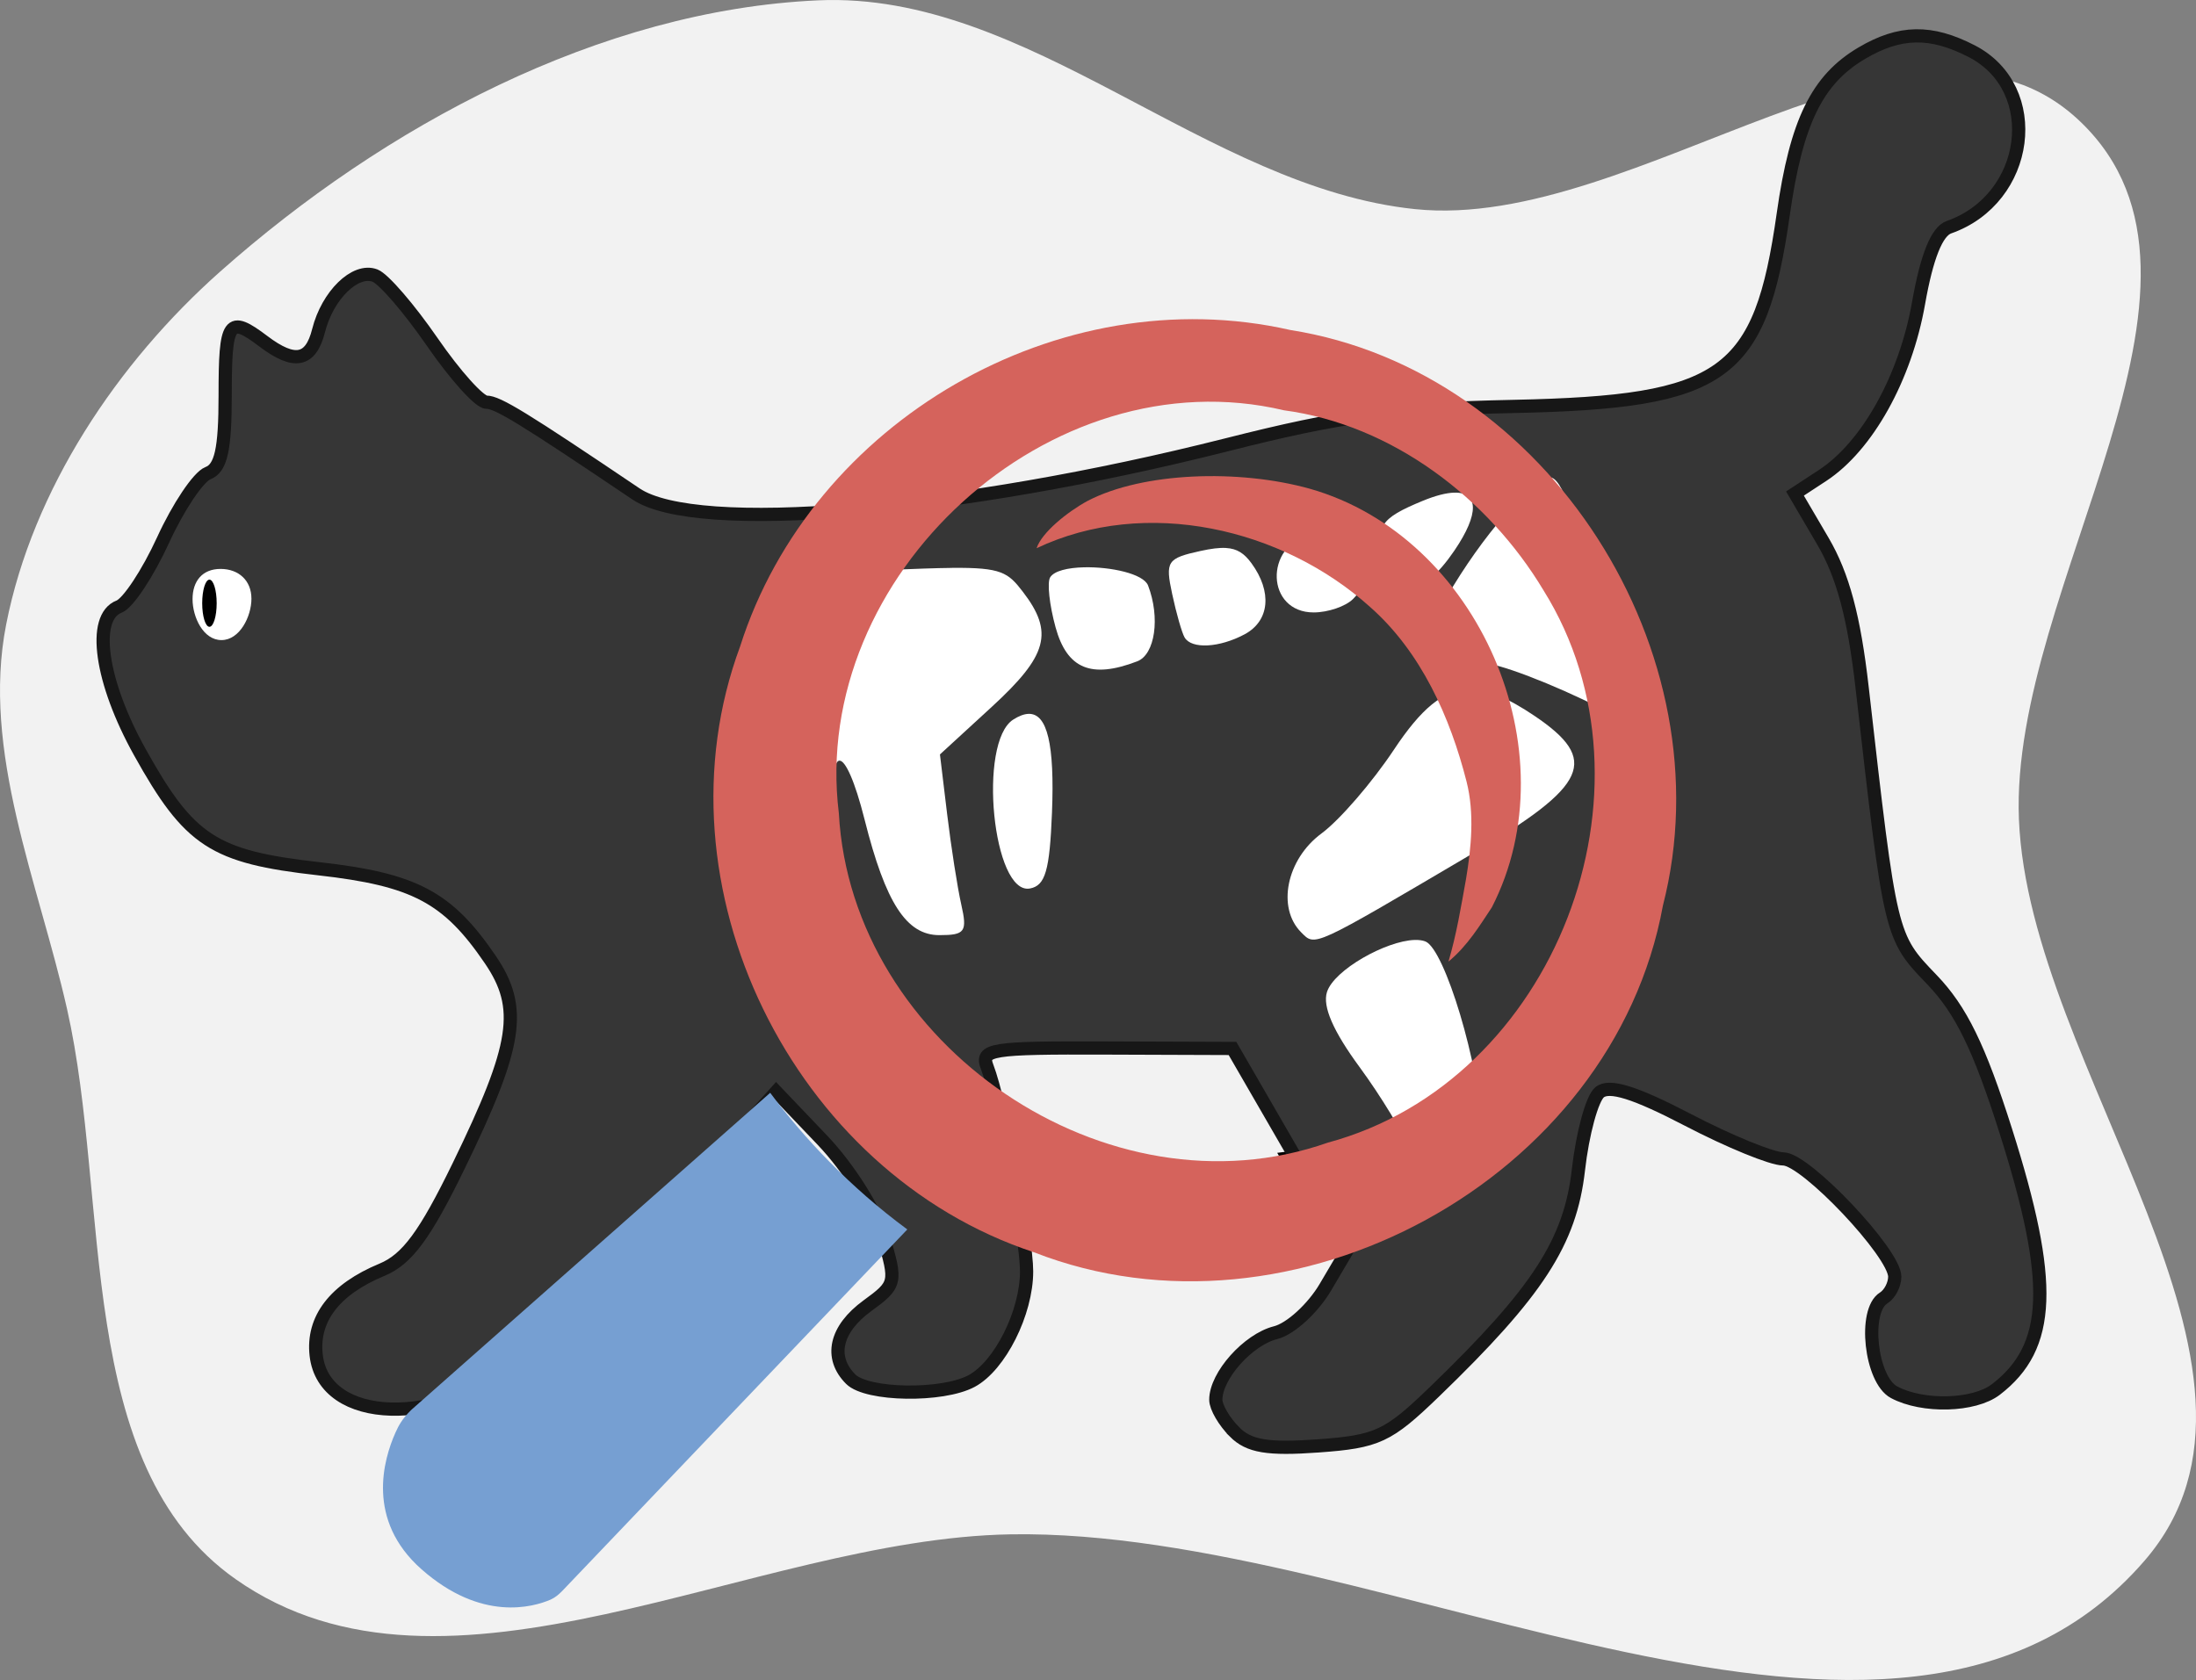 <?xml version="1.0" encoding="UTF-8" standalone="no"?>
<svg
   xmlns:dc="http://purl.org/dc/elements/1.1/"
   xmlns:cc="http://creativecommons.org/ns#"
   xmlns:rdf="http://www.w3.org/1999/02/22-rdf-syntax-ns#"
   xmlns:svg="http://www.w3.org/2000/svg"
   xmlns="http://www.w3.org/2000/svg"
   xmlns:sodipodi="http://sodipodi.sourceforge.net/DTD/sodipodi-0.dtd"
   xmlns:inkscape="http://www.inkscape.org/namespaces/inkscape"
   width="111.311mm"
   height="85.174mm"
   viewBox="0 0 111.311 85.174"
   version="1.1"
   id="svg8"
   inkscape:version="1.1-dev (ac425a255e, 2020-06-01, custom)"
   sodipodi:docname="transparent.svg">
  <rect x="0" y="0" width="111.311" height="85.174" fill="#808080" stroke="none"/>
  <defs
     id="defs2" />
  <sodipodi:namedview
     fit-margin-bottom="0"
     fit-margin-right="0"
     fit-margin-left="0"
     fit-margin-top="0"
     id="base"
     pagecolor="#ffffff"
     bordercolor="#666666"
     borderopacity="1.0"
     inkscape:pageopacity="0.0"
     inkscape:pageshadow="2"
     inkscape:zoom="1.4"
     inkscape:cx="231.49337"
     inkscape:cy="168.67366"
     inkscape:document-units="mm"
     inkscape:current-layer="layer1"
     inkscape:document-rotation="0"
     showgrid="false"
     inkscape:window-width="1890"
     inkscape:window-height="1002"
     inkscape:window-x="56"
     inkscape:window-y="50"
     inkscape:window-maximized="0" />
  <g
     transform="translate(203.781,-68.346)"
     inkscape:label="Layer 1"
     inkscape:groupmode="layer"
     id="layer1">
    <path
       sodipodi:nodetypes="aaaaaaaaaaa"
       id="path864"
       d="m -191.84,148.407 c -8.218,-5.779 -6.329,-19.104 -8.542,-28.903 -1.45,-6.421 -4.355,-13.046 -3.085,-19.505 1.346,-6.842 5.634,-13.259 10.85,-17.887 8.298,-7.362 19.226,-13.253 30.308,-13.749 10.675,-0.477 19.63,9.488 30.259,10.586 11.277,1.165 25.536,-12.275 33.722,-4.431 8.543,8.186 -3.59,23.535 -3.118,35.357 0.507,12.701 14.683,27.985 6.367,37.598 -12.54,14.496 -38.322,-1.668 -57.486,-1.337 -13.112,0.226 -28.548,9.814 -39.275,2.271 z"
       style="fill:#f2f2f2;fill-opacity:1;stroke:none;stroke-width:0.265px;stroke-linecap:butt;stroke-linejoin:miter;stroke-opacity:1" />
    <g
       id="g1562" />
    <g
       id="g1568" />
    <g
       id="g1574" />
    <g
       id="g1580" />
    <g
       id="g1586" />
    <g
       id="g1592" />
    <g
       id="g1598" />
    <g
       id="g1604" />
    <g
       id="g1610" />
    <g
       id="g1616" />
    <g
       id="g1622" />
    <g
       id="g1628" />
    <g
       id="g1634" />
    <g
       transform="translate(291.343,243.789)"
       id="g1902" />
    <path
       transform="matrix(0.265,0,0,0.265,-200.238,58.897)"
       d="m 174.074,238.76 c -1.839,-1.577 -3.629,-3.213 -5.309,-4.955 -1.863,-1.931 -3.621,-3.96 -5.264,-6.076 -1.642,-2.117 -3.168,-4.322 -4.564,-6.605 -1.396,-2.283 -2.663,-4.646 -3.787,-7.078 -1.124,-2.432 -2.104,-4.932 -2.93,-7.494 -0.826,-2.562 -1.495,-5.187 -1.996,-7.861 -0.501,-2.675 -0.835,-5.4 -0.986,-8.168 -0.176,-1.419 -0.3,-2.835 -0.377,-4.246 -0.077,-1.411 -0.107,-2.82 -0.088,-4.221 0.038,-2.801 0.265,-5.577 0.668,-8.316 0.403,-2.74 0.981,-5.444 1.723,-8.098 0.741,-2.654 1.645,-5.258 2.699,-7.803 1.054,-2.544 2.258,-5.027 3.6,-7.438 1.341,-2.41 2.821,-4.748 4.424,-7 1.602,-2.252 3.328,-4.419 5.166,-6.488 1.637,-1.844 3.392,-3.581 5.197,-5.262 -10.89,1.66 -20.979,2.786 -29.984,3.346 -0.296,0.417 -0.635,0.801 -0.924,1.223 -1.56,2.277 -3.017,4.631 -4.359,7.057 -1.343,2.426 -2.573,4.923 -3.68,7.486 -1.107,2.563 -2.09,5.193 -2.943,7.883 -1.058,2.856 -1.947,5.748 -2.668,8.664 -0.721,2.916 -1.277,5.856 -1.674,8.809 -0.396,2.952 -0.633,5.917 -0.717,8.881 -0.084,2.964 -0.015,5.928 0.203,8.881 0.217,2.953 0.582,5.894 1.088,8.811 0.506,2.917 1.153,5.811 1.936,8.668 0.783,2.857 1.701,5.679 2.748,8.453 1.047,2.774 2.224,5.499 3.523,8.166 1.3,2.667 2.722,5.275 4.262,7.811 1.54,2.536 3.198,5 4.967,7.381 1.769,2.381 3.648,4.679 5.633,6.881 1.985,2.202 4.075,4.307 6.264,6.307 2.189,1.999 4.478,3.892 6.859,5.664 2.381,1.773 4.855,3.425 7.416,4.947 2.561,1.522 5.21,2.912 7.939,4.16 0.576,0.263 1.194,0.447 1.777,0.697 -1.571,-10.386 -4.731,-25.562 -6.592,-30.406 -0.488,-1.271 -0.522,-2.107 0.75,-2.658 z"
       style="fill:#000000;stroke-width:2.132"
       id="path2162" />
    <path
       transform="matrix(0.265,0,0,0.265,-200.238,58.897)"
       d="m 242.408,276.072 c 0.439,-0.13 0.893,-0.205 1.33,-0.342 3.084,-0.962 6.121,-2.08 9.096,-3.346 2.975,-1.266 5.889,-2.68 8.725,-4.234 2.835,-1.554 5.591,-3.248 8.256,-5.074 2.664,-1.826 5.235,-3.785 7.697,-5.867 2.462,-2.082 4.818,-4.288 7.047,-6.609 2.229,-2.322 4.334,-4.758 6.299,-7.303 1.965,-2.545 3.791,-5.197 5.461,-7.949 1.67,-2.752 3.182,-5.604 4.525,-8.547 0.672,-1.471 1.303,-2.966 1.887,-4.482 0.584,-1.516 1.123,-3.054 1.615,-4.613 0.493,-1.559 0.938,-3.139 1.336,-4.738 0.397,-1.6 0.747,-3.219 1.045,-4.857 0.771,-3.008 1.359,-6.038 1.773,-9.08 0.415,-3.042 0.656,-6.096 0.73,-9.146 0.074,-3.05 -0.019,-6.097 -0.27,-9.131 -0.251,-3.033 -0.662,-6.052 -1.223,-9.043 -0.561,-2.991 -1.273,-5.954 -2.129,-8.877 -0.856,-2.923 -1.855,-5.806 -2.99,-8.635 -1.135,-2.829 -2.405,-5.605 -3.805,-8.314 -1.399,-2.71 -2.928,-5.353 -4.576,-7.918 -1.648,-2.565 -3.417,-5.049 -5.299,-7.443 -1.882,-2.394 -3.878,-4.697 -5.979,-6.895 -2.1,-2.198 -4.306,-4.291 -6.609,-6.268 -1.033,-0.886 -2.155,-1.656 -3.227,-2.494 -10.956,0.252 -18.987,0.685 -26.682,1.701 0.936,0.336 1.9,0.585 2.82,0.965 2.397,0.989 4.738,2.126 7.01,3.393 2.272,1.267 4.474,2.665 6.6,4.18 2.125,1.514 4.172,3.143 6.129,4.875 1.957,1.732 3.824,3.564 5.59,5.482 1.766,1.919 3.43,3.924 4.984,6 1.554,2.076 2.997,4.222 4.316,6.424 1.479,2.369 2.783,4.808 3.916,7.303 1.133,2.494 2.095,5.043 2.893,7.633 0.798,2.59 1.432,5.22 1.906,7.875 0.474,2.655 0.788,5.332 0.949,8.021 0.161,2.689 0.168,5.389 0.029,8.082 -0.14,2.693 -0.429,5.38 -0.859,8.047 -0.43,2.667 -1.003,5.314 -1.713,7.924 -0.709,2.61 -1.554,5.184 -2.531,7.707 -0.977,2.523 -2.086,4.996 -3.32,7.402 -1.234,2.406 -2.593,4.746 -4.072,7.004 -1.479,2.258 -3.079,4.434 -4.793,6.514 -1.714,2.08 -3.542,4.064 -5.479,5.936 -1.937,1.872 -3.982,3.631 -6.131,5.264 -2.148,1.633 -4.399,3.139 -6.748,4.502 -2.349,1.363 -4.796,2.583 -7.334,3.646 -2.538,1.064 -5.17,1.971 -7.887,2.705 -2.634,0.926 -5.293,1.664 -7.967,2.223 -1.269,0.265 -2.545,0.358 -3.818,0.543 l 0.473,0.818 z"
       style="fill:#000000;stroke-width:2.132"
       id="path2158" />
    <path
       id="path1850-8-8-2"
       d="m -141.207,140.941 c -0.521,-0.521 -0.947,-1.253 -0.947,-1.628 0,-1.218 1.634,-3.051 3.032,-3.402 0.751,-0.189 1.886,-1.225 2.522,-2.303 l 1.156,-1.96 -2.932,-5.073 -2.932,-5.073 -6.407,-0.023 c -5.876,-0.021 -6.376,0.059 -6.028,0.965 0.672,1.749 1.998,8.625 1.998,10.361 0,2.095 -1.353,4.791 -2.79,5.56 -1.482,0.793 -5.295,0.733 -6.124,-0.096 -1.104,-1.104 -0.778,-2.54 0.843,-3.721 1.474,-1.074 1.498,-1.181 0.799,-3.515 -0.406,-1.356 -1.748,-3.485 -3.072,-4.873 l -2.35,-2.465 -5.36,5.939 c -2.948,3.266 -6.346,6.737 -7.55,7.713 -4.175,3.381 -10.002,3.22 -10.405,-0.287 -0.212,-1.849 0.939,-3.346 3.335,-4.339 1.272,-0.527 2.182,-1.76 3.89,-5.27 2.981,-6.125 3.268,-8.004 1.598,-10.458 -2.153,-3.164 -3.844,-4.059 -8.696,-4.603 -5.33,-0.598 -6.554,-1.396 -9.068,-5.915 -1.987,-3.572 -2.452,-6.836 -1.049,-7.374 0.456,-0.175 1.459,-1.694 2.229,-3.374 0.769,-1.681 1.793,-3.207 2.273,-3.391 0.663,-0.255 0.874,-1.205 0.874,-3.942 0,-3.807 0.186,-4.07 1.941,-2.743 1.57,1.187 2.4,1.026 2.794,-0.543 0.451,-1.795 1.863,-3.173 2.861,-2.79 0.436,0.167 1.74,1.68 2.898,3.361 1.158,1.681 2.394,3.057 2.747,3.057 0.568,0 1.872,0.8 7.584,4.652 3.061,2.064 16.279,0.964 29.951,-2.494 5.838,-1.477 8.347,-1.811 14.57,-1.943 10.661,-0.226 12.464,-1.517 13.633,-9.759 0.662,-4.665 1.709,-6.81 3.978,-8.15 1.931,-1.141 3.508,-1.168 5.579,-0.097 3.667,1.896 2.94,7.482 -1.161,8.92 -0.613,0.215 -1.126,1.497 -1.54,3.848 -0.666,3.781 -2.599,7.253 -4.863,8.737 l -1.401,0.918 1.417,2.418 c 1.011,1.726 1.58,3.849 1.986,7.417 1.441,12.66 1.432,12.621 3.533,14.806 1.477,1.536 2.403,3.431 3.746,7.664 2.441,7.695 2.317,10.956 -0.498,13.118 -1.106,0.849 -3.706,0.919 -5.164,0.139 -1.181,-0.632 -1.567,-4.133 -0.527,-4.776 0.31,-0.192 0.564,-0.679 0.564,-1.082 0,-1.194 -4.519,-5.97 -5.649,-5.97 -0.572,0 -2.745,-0.889 -4.83,-1.976 -2.688,-1.401 -3.992,-1.809 -4.483,-1.401 -0.381,0.316 -0.863,2.086 -1.072,3.932 -0.414,3.656 -2.058,6.192 -7.301,11.255 -2.353,2.272 -2.893,2.524 -5.888,2.74 -2.563,0.185 -3.509,0.028 -4.245,-0.709 z"
       style="fill:#363636;fill-opacity:1;stroke:#171717;stroke-width:0.67;stroke-miterlimit:4;stroke-dasharray:none;stroke-opacity:1"
       sodipodi:nodetypes="cscccccccsscccscsssscssscsssccssssscsccscscccscsccsscscsccc" />
    <path
       id="path2262"
       style="opacity:1;fill:#ffffff;fill-opacity:1;stroke:none;stroke-width:0.533;stroke-linecap:round;stroke-linejoin:round;stroke-miterlimit:4;stroke-dasharray:none;stroke-dashoffset:0;stroke-opacity:1;paint-order:normal"
       d="m -191.036,98.694 c 0,0.913 -0.597,2.104 -1.52,2.104 -0.923,0 -1.465,-1.165 -1.465,-2.077 0,-0.913 0.496,-1.531 1.419,-1.531 0.923,0 1.565,0.592 1.565,1.504 z"
       sodipodi:nodetypes="sssss" />
    <ellipse
       style="opacity:1;fill:#000000;fill-opacity:1;stroke:none;stroke-width:0.654;stroke-linecap:round;stroke-linejoin:round;stroke-miterlimit:4;stroke-dasharray:none;stroke-dashoffset:0;stroke-opacity:1;paint-order:normal"
       id="path2264"
       cx="-193.165"
       cy="98.929"
       rx="0.367"
       ry="1.195" />
    <g
       id="g2402-9"
       transform="translate(-235.472,21.487)"
       style="fill:#ffffff;fill-opacity:1">
      <path
         id="path2338-3"
         d="m 103.398,94.514 c -1.454,0.044 -4.089,1.518 -4.446,2.642 -0.231,0.727 0.312,1.977 1.649,3.798 1.096,1.493 2.257,3.41 2.58,4.259 0.473,1.245 0.888,1.51 2.138,1.366 1.418,-0.163 1.545,-0.372 1.482,-2.435 -0.1,-3.24 -1.879,-9.178 -2.863,-9.556 -0.149,-0.057 -0.333,-0.08 -0.541,-0.074 z"
         style="opacity:1;fill:#ffffff;fill-opacity:1;stroke:none;stroke-width:0.67;stroke-linecap:round;stroke-linejoin:round;stroke-miterlimit:4;stroke-dasharray:none;stroke-dashoffset:0;stroke-opacity:1;paint-order:normal" />
      <path
         id="path2334-4"
         d="m 83.814,83.052 c -0.223,0.01 -0.477,0.107 -0.764,0.289 -1.808,1.147 -1.035,8.922 0.851,8.563 0.776,-0.148 0.996,-0.907 1.113,-3.846 0.137,-3.45 -0.234,-5.049 -1.199,-5.006 z"
         style="opacity:1;fill:#ffffff;fill-opacity:1;stroke:none;stroke-width:0.67;stroke-linecap:round;stroke-linejoin:round;stroke-miterlimit:4;stroke-dasharray:none;stroke-dashoffset:0;stroke-opacity:1;paint-order:normal" />
      <path
         id="path2332-2"
         d="m 106.201,81.818 c -1.356,9.48e-4 -2.48,0.979 -3.856,3.051 -1.099,1.656 -2.752,3.568 -3.673,4.248 -1.771,1.309 -2.273,3.764 -1.026,5.012 0.724,0.724 0.512,0.821 8.661,-3.981 5.895,-3.474 6.477,-4.763 3.161,-6.998 -1.301,-0.877 -2.338,-1.333 -3.266,-1.333 z"
         style="opacity:1;fill:#ffffff;fill-opacity:1;stroke:none;stroke-width:0.67;stroke-linecap:round;stroke-linejoin:round;stroke-miterlimit:4;stroke-dasharray:none;stroke-dashoffset:0;stroke-opacity:1;paint-order:normal" />
      <path
         sodipodi:nodetypes="scccsccsscccccss"
         id="path2326-0"
         d="m 79.955,75.651 c -0.834,0.008 -1.909,0.049 -3.321,0.106 -6.8,0.277 -3.621,-1.858 -5.16,1.118 0.293,3.704 -2.424,9.763 -1.316,13.31 1.252,4.136 2.647,6.09 3.981,5.577 0.762,-0.292 0.906,-0.785 0.641,-2.203 -0.187,-1.005 -0.508,-3.326 -0.714,-5.158 -0.446,-3.981 0.448,-3.968 1.452,0.021 1.062,4.22 2.117,5.848 3.787,5.848 1.303,0 1.424,-0.168 1.111,-1.551 -0.193,-0.853 -0.515,-2.915 -0.716,-4.581 l -0.365,-3.03 2.625,-2.41 c 2.845,-2.612 3.159,-3.78 1.572,-5.844 -0.741,-0.964 -1.076,-1.229 -3.578,-1.204 z"
         style="opacity:1;fill:#ffffff;fill-opacity:1;stroke:none;stroke-width:0.67;stroke-linecap:round;stroke-linejoin:round;stroke-miterlimit:4;stroke-dasharray:none;stroke-dashoffset:0;stroke-opacity:1;paint-order:normal" />
      <path
         id="path2324-5"
         d="m 86.635,75.621 c -0.811,0.019 -1.508,0.178 -1.713,0.508 -0.162,0.262 -0.038,1.404 0.275,2.539 0.581,2.103 1.809,2.614 4.138,1.72 0.906,-0.348 1.173,-2.218 0.55,-3.843 -0.23,-0.599 -1.898,-0.956 -3.25,-0.924 z"
         style="opacity:1;fill:#ffffff;fill-opacity:1;stroke:none;stroke-width:0.67;stroke-linecap:round;stroke-linejoin:round;stroke-miterlimit:4;stroke-dasharray:none;stroke-dashoffset:0;stroke-opacity:1;paint-order:normal" />
      <path
         id="path2322-1"
         d="m 93.835,74.641 c -0.339,-0.02 -0.752,0.033 -1.285,0.15 -1.703,0.374 -1.8,0.521 -1.444,2.183 0.21,0.98 0.494,1.972 0.631,2.205 0.353,0.599 1.76,0.524 3.041,-0.161 1.268,-0.679 1.409,-2.151 0.345,-3.606 -0.363,-0.497 -0.722,-0.737 -1.287,-0.77 z"
         style="opacity:1;fill:#ffffff;fill-opacity:1;stroke:none;stroke-width:0.67;stroke-linecap:round;stroke-linejoin:round;stroke-miterlimit:4;stroke-dasharray:none;stroke-dashoffset:0;stroke-opacity:1;paint-order:normal" />
      <path
         id="path2318-4"
         d="m 98.97,73.833 c -0.263,-0.006 -0.545,0.025 -0.842,0.1 -2.383,0.607 -2.257,3.976 0.149,3.976 0.723,0 1.62,-0.305 1.992,-0.677 1.466,-1.466 0.543,-3.355 -1.299,-3.399 z"
         style="opacity:1;fill:#ffffff;fill-opacity:1;stroke:none;stroke-width:0.67;stroke-linecap:round;stroke-linejoin:round;stroke-miterlimit:4;stroke-dasharray:none;stroke-dashoffset:0;stroke-opacity:1;paint-order:normal" />
      <path
         id="path2316-8"
         d="m 105.397,71.836 c -0.41,0.013 -0.95,0.15 -1.61,0.423 -2.156,0.893 -2.402,1.283 -1.95,3.085 0.507,2.019 1.969,1.788 3.571,-0.566 1.291,-1.895 1.22,-2.98 -0.011,-2.942 z"
         style="opacity:1;fill:#ffffff;fill-opacity:1;stroke:none;stroke-width:0.67;stroke-linecap:round;stroke-linejoin:round;stroke-miterlimit:4;stroke-dasharray:none;stroke-dashoffset:0;stroke-opacity:1;paint-order:normal" />
      <path
         sodipodi:nodetypes="ccccc"
         id="path2314-4"
         d="m 110.179,71.068 c -1.335,0.564 -3.767,3.509 -5.491,6.65 -0.698,1.272 0.349,2.458 2.472,2.797 1.177,0.188 4.528,1.587 6.342,2.618 -0.19,-1.19 -1.918,-12.426 -3.323,-12.065 z"
         style="opacity:1;fill:#ffffff;fill-opacity:1;stroke:none;stroke-width:0.67;stroke-linecap:round;stroke-linejoin:round;stroke-miterlimit:4;stroke-dasharray:none;stroke-dashoffset:0;stroke-opacity:1;paint-order:normal" />
    </g>
    <g
       transform="matrix(0.575,0.104,-0.104,0.575,96.749,-46.005)"
       id="g2053">
      <g
         id="g2046">
        <path
           sodipodi:nodetypes="cccaccccc"
           d="m -370.703,310.087 c -1.568,1.26 -3.422,3.407 -3.62,4.826 8.509,-6.105 20.691,-5.524 29.412,-0.109 5.016,3.044 8.507,8.162 10.895,13.401 1.171,2.569 1.423,5.559 1.457,8.344 0.002,2.432 0.043,4.875 -0.224,7.298 1.405,-1.659 2.147,-3.647 2.866,-5.301 4.42,-14.546 -6.87,-31.451 -22.003,-32.93 -6.356,-0.595 -14.507,1.152 -18.783,4.472 z"
           style="opacity:1;fill:#d5635c;fill-opacity:1;stroke:#a34f49;stroke-width:0;stroke-linecap:round;stroke-linejoin:round;stroke-miterlimit:4;stroke-dasharray:none;stroke-dashoffset:0;stroke-opacity:1;paint-order:normal"
           id="rect1921" />
        <path
           transform="matrix(0.265,0,0,0.265,-200.238,58.897)"
           d="m -588.012,881.006 c -4.841,-0.213 -9.658,-0.175 -14.438,0.102 -4.78,0.276 -9.522,0.791 -14.213,1.533 -4.691,0.742 -9.332,1.711 -13.908,2.895 -4.576,1.184 -9.086,2.581 -13.52,4.184 -4.433,1.603 -8.789,3.409 -13.053,5.406 -4.264,1.998 -8.436,4.187 -12.504,6.557 -4.067,2.369 -8.031,4.919 -11.875,7.637 -3.844,2.717 -7.568,5.602 -11.162,8.645 -3.594,3.042 -7.057,6.243 -10.373,9.586 -3.317,3.343 -6.488,6.83 -9.5,10.451 -3.012,3.621 -5.866,7.377 -8.547,11.252 -2.681,3.875 -5.189,7.872 -7.512,11.979 -2.323,4.106 -4.459,8.321 -6.396,12.635 -1.938,4.314 -3.676,8.725 -5.201,13.223 -1.525,4.497 -2.838,9.081 -3.924,13.738 -1.086,4.658 -1.946,9.389 -2.566,14.184 -0.915,5.137 -1.531,10.283 -1.859,15.418 -0.329,5.135 -0.371,10.26 -0.141,15.357 0.23,5.097 0.731,10.165 1.492,15.188 0.761,5.022 1.78,9.999 3.045,14.91 1.264,4.911 2.773,9.756 4.514,14.52 1.74,4.763 3.712,9.443 5.9,14.021 2.189,4.579 4.596,9.056 7.205,13.414 2.609,4.358 5.422,8.595 8.424,12.695 3.002,4.1 6.193,8.063 9.561,11.869 3.368,3.806 6.912,7.455 10.617,10.93 3.705,3.475 7.572,6.777 11.588,9.885 4.016,3.108 8.18,6.023 12.479,8.727 4.298,2.704 8.732,5.197 13.285,7.461 4.553,2.264 9.227,4.298 14.008,6.084 4.781,1.786 9.668,3.325 14.648,4.598 4.98,1.273 10.053,2.279 15.205,3.002 2.781,0.546 5.565,1.003 8.352,1.371 2.786,0.368 5.574,0.648 8.359,0.844 2.786,0.196 5.571,0.307 8.35,0.334 2.779,0.027 5.554,-0.03 8.32,-0.166 5.533,-0.273 11.035,-0.866 16.482,-1.766 5.448,-0.9 10.842,-2.104 16.156,-3.594 5.315,-1.49 10.55,-3.265 15.684,-5.309 5.134,-2.043 10.167,-4.354 15.072,-6.914 4.906,-2.56 9.684,-5.369 14.314,-8.408 4.63,-3.04 9.111,-6.31 13.418,-9.793 4.307,-3.483 8.439,-7.177 12.375,-11.066 3.936,-3.889 7.674,-7.972 11.191,-12.23 3.518,-4.259 6.816,-8.694 9.867,-13.285 3.052,-4.592 5.858,-9.341 8.396,-14.229 2.538,-4.888 4.808,-9.914 6.785,-15.061 1.977,-5.147 3.661,-10.415 5.029,-15.785 0.684,-2.685 1.291,-5.395 1.814,-8.129 0.523,-2.733 0.964,-5.49 1.32,-8.268 0.356,-2.778 0.627,-5.577 0.811,-8.395 0.183,-2.817 0.279,-5.654 0.283,-8.506 0.384,-5.304 0.455,-10.592 0.229,-15.846 -0.226,-5.254 -0.75,-10.474 -1.553,-15.639 -0.803,-5.165 -1.886,-10.273 -3.232,-15.311 -1.346,-5.037 -2.955,-10.002 -4.811,-14.873 -1.856,-4.871 -3.957,-9.65 -6.289,-14.316 -2.332,-4.667 -4.894,-9.221 -7.668,-13.645 -2.774,-4.423 -5.762,-8.716 -8.945,-12.857 -3.183,-4.142 -6.562,-8.133 -10.121,-11.955 -3.559,-3.822 -7.298,-7.474 -11.199,-10.938 -3.901,-3.463 -7.964,-6.737 -12.174,-9.803 -4.209,-3.066 -8.565,-5.924 -13.049,-8.555 -4.484,-2.63 -9.097,-5.033 -13.822,-7.189 -4.726,-2.156 -9.565,-4.065 -14.498,-5.709 -4.933,-1.644 -9.963,-3.023 -15.07,-4.115 -5.108,-1.093 -10.294,-1.899 -15.543,-2.402 -5.249,-0.503 -10.558,-0.701 -15.914,-0.576 z m -4.561,26.109 c 2.426,-0.04 4.869,0.003 7.324,0.135 4.454,-0.207 8.904,-0.106 13.324,0.281 4.421,0.387 8.812,1.062 13.152,2 4.341,0.938 8.631,2.14 12.846,3.584 4.215,1.444 8.355,3.131 12.398,5.037 4.043,1.906 7.989,4.032 11.814,6.355 3.825,2.324 7.529,4.844 11.09,7.541 3.561,2.697 6.978,5.57 10.229,8.596 3.251,3.026 6.336,6.207 9.23,9.518 3.214,3.543 6.154,7.257 8.822,11.117 2.669,3.86 5.066,7.866 7.199,11.988 2.133,4.123 4.001,8.363 5.607,12.693 1.607,4.331 2.951,8.751 4.041,13.234 1.09,4.484 1.925,9.031 2.508,13.613 0.583,4.582 0.914,9.202 1,13.828 0.086,4.627 -0.075,9.261 -0.477,13.877 -0.402,4.616 -1.044,9.213 -1.924,13.764 -0.88,4.551 -1.996,9.055 -3.344,13.486 -1.348,4.431 -2.93,8.788 -4.736,13.045 -1.807,4.257 -3.84,8.412 -6.096,12.439 -2.256,4.028 -4.734,7.928 -7.43,11.672 -2.695,3.744 -5.607,7.333 -8.732,10.738 -3.125,3.406 -6.461,6.628 -10.006,9.641 -3.545,3.013 -7.298,5.816 -11.254,8.381 -3.955,2.565 -8.115,4.894 -12.471,6.957 -4.158,2.363 -8.418,4.417 -12.756,6.172 -4.338,1.755 -8.751,3.209 -13.219,4.379 -4.467,1.169 -8.989,2.053 -13.537,2.66 -4.548,0.607 -9.122,0.938 -13.701,1.006 -4.579,0.067 -9.162,-0.131 -13.723,-0.58 -4.561,-0.449 -9.099,-1.151 -13.592,-2.094 -4.493,-0.943 -8.939,-2.127 -13.314,-3.541 -4.376,-1.414 -8.682,-3.056 -12.891,-4.918 -4.209,-1.862 -8.322,-3.942 -12.314,-6.229 -3.993,-2.287 -7.864,-4.78 -11.592,-7.469 -3.727,-2.689 -7.31,-5.572 -10.723,-8.641 -3.412,-3.068 -6.655,-6.322 -9.703,-9.746 -3.048,-3.424 -5.903,-7.021 -8.537,-10.779 -2.634,-3.758 -5.049,-7.676 -7.221,-11.744 -2.171,-4.068 -4.097,-8.287 -5.756,-12.643 -1.659,-4.356 -3.05,-8.85 -4.146,-13.471 -0.729,-2.339 -1.371,-4.687 -1.93,-7.043 -0.559,-2.356 -1.036,-4.719 -1.43,-7.086 -0.788,-4.733 -1.249,-9.482 -1.404,-14.223 -0.155,-4.741 -0.003,-9.474 0.439,-14.174 0.442,-4.699 1.173,-9.365 2.176,-13.975 1.003,-4.609 2.277,-9.162 3.805,-13.633 1.528,-4.471 3.31,-8.861 5.326,-13.145 2.016,-4.284 4.266,-8.462 6.734,-12.51 2.468,-4.048 5.155,-7.967 8.039,-11.73 2.884,-3.764 5.968,-7.372 9.232,-10.803 3.264,-3.43 6.71,-6.682 10.318,-9.73 3.608,-3.049 7.377,-5.895 11.293,-8.514 3.916,-2.618 7.977,-5.009 12.164,-7.148 4.187,-2.139 8.501,-4.027 12.924,-5.639 4.422,-1.612 8.953,-2.947 13.574,-3.982 4.621,-1.036 9.333,-1.771 14.117,-2.182 2.392,-0.205 4.802,-0.329 7.229,-0.369 z"
           style="opacity:1;fill:#d5635c;fill-opacity:1;stroke:#c04037;stroke-width:0;stroke-linecap:round;stroke-linejoin:round;stroke-miterlimit:4;stroke-dasharray:none;stroke-dashoffset:0;stroke-opacity:1;paint-order:normal"
           id="path1942" />
      </g>
      <path
         sodipodi:nodetypes="cccscccc"
         id="path2015"
         d="m -388.654,365.524 -25.741,32.614 c -0.635,0.891 -0.832,1.52 -0.997,2.178 -0.618,2.502 -1.171,7.932 4.322,11.265 5.919,3.592 10.119,1.521 11.509,0.597 0.4,-0.29 0.581,-0.532 0.852,-0.917 l 23.87,-36.19 c -5.537,-2.714 -10.215,-6.191 -13.815,-9.548 z"
         style="fill:#769fd2;fill-opacity:1;stroke:#4f7eb8;stroke-width:0;stroke-linecap:round;stroke-linejoin:round;stroke-miterlimit:4;stroke-dasharray:none;stroke-opacity:1" />
    </g>
  </g>
</svg>

